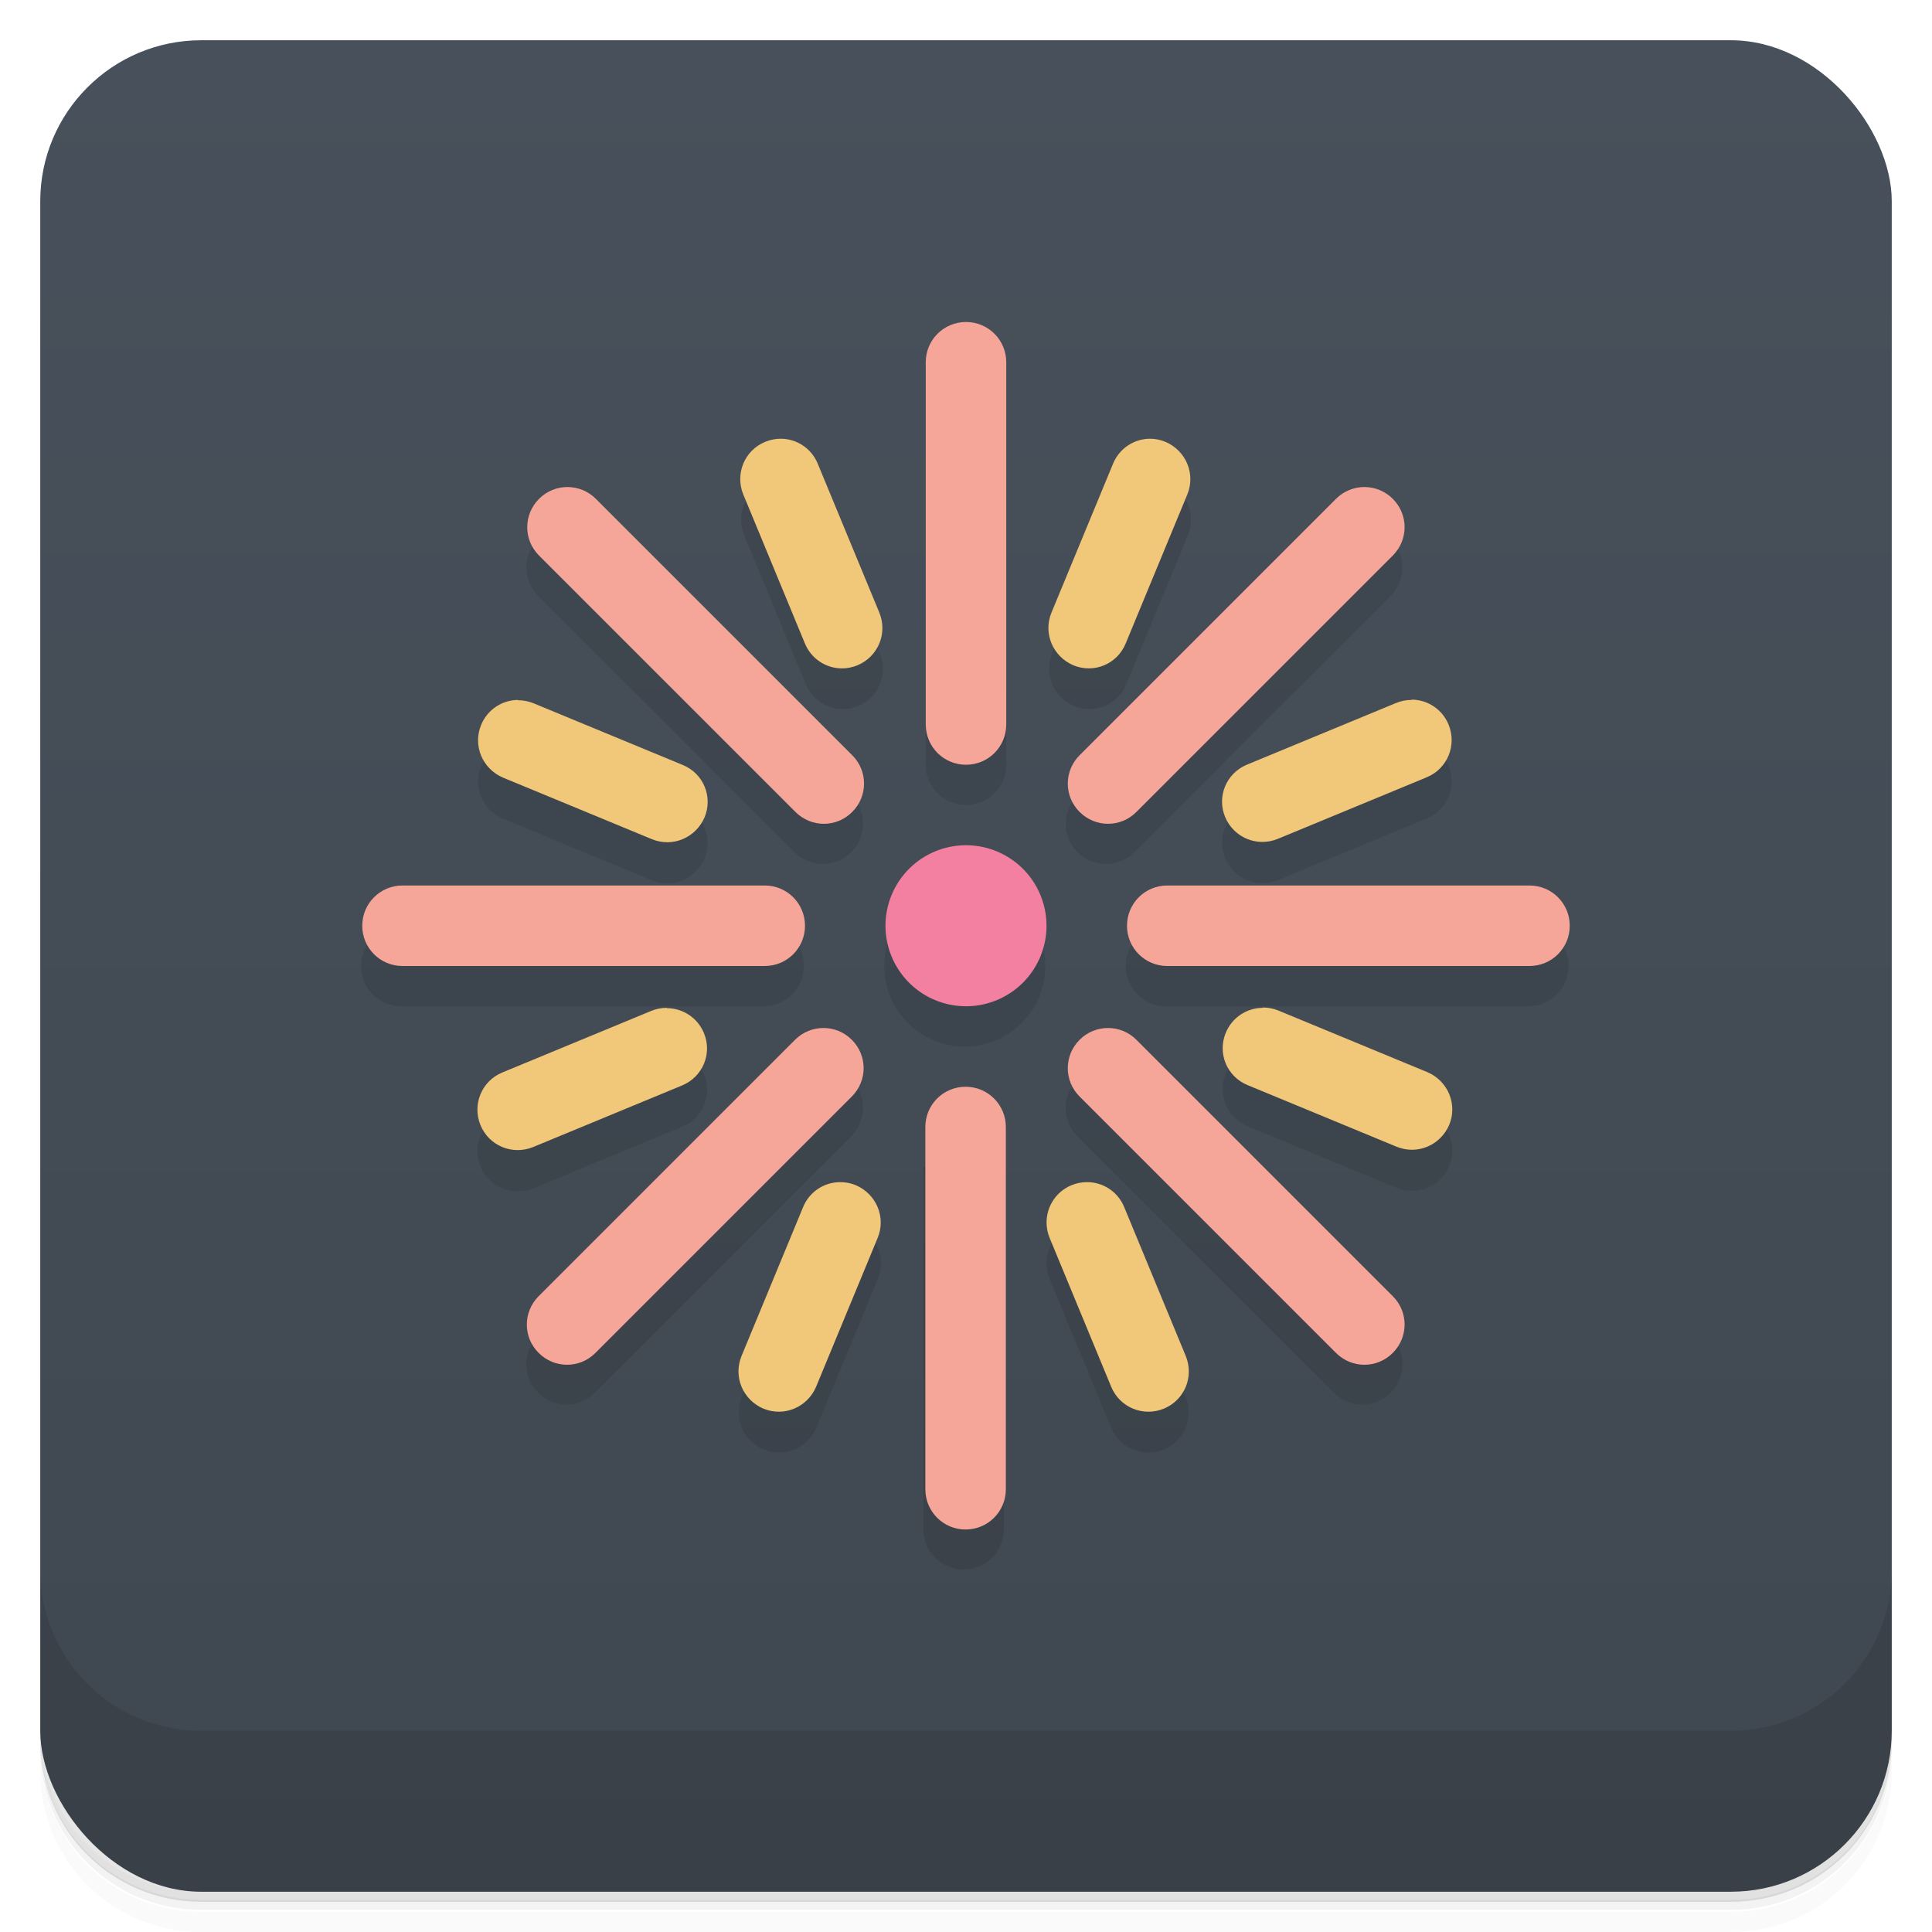 <svg version="1.1" viewBox="0 0 48 48" xmlns="http://www.w3.org/2000/svg">
 <defs>
  <linearGradient id="bg" x2="0" y1="1" y2="47" gradientUnits="userSpaceOnUse">
   <stop style="stop-color:#48515b" offset="0"/>
   <stop style="stop-color:#3f4750" offset="1"/>
  </linearGradient>
 </defs>
 <path d="m1 43v0.25c0 2.22 1.78 4 4 4h38c2.22 0 4-1.78 4-4v-0.25c0 2.22-1.78 4-4 4h-38c-2.22 0-4-1.78-4-4zm0 0.5v0.5c0 2.22 1.78 4 4 4h38c2.22 0 4-1.78 4-4v-0.5c0 2.22-1.78 4-4 4h-38c-2.22 0-4-1.78-4-4z" style="opacity:.02"/>
 <path d="m1 43.2v0.25c0 2.22 1.78 4 4 4h38c2.22 0 4-1.78 4-4v-0.25c0 2.22-1.78 4-4 4h-38c-2.22 0-4-1.78-4-4z" style="opacity:.05"/>
 <path d="m1 43v0.25c0 2.22 1.78 4 4 4h38c2.22 0 4-1.78 4-4v-0.25c0 2.22-1.78 4-4 4h-38c-2.22 0-4-1.78-4-4z" style="opacity:.1"/>
 <rect x="1" y="1" width="46" height="46" rx="4" style="fill:url(#bg)"/>
 <path d="m1 39v4c0 2.22 1.78 4 4 4h38c2.22 0 4-1.78 4-4v-4c0 2.22-1.78 4-4 4h-38c-2.22 0-4-1.78-4-4z" style="opacity:.1"/>
 <path d="m23 10v9c0 0.554 0.446 1 1 1s1-0.446 1-1v-9zm-3.97 1.99c-0.512 0.212-0.753 0.795-0.541 1.31l1.53 3.7c0.212 0.512 0.793 0.753 1.3 0.541 0.512-0.212 0.755-0.795 0.543-1.31l-1.53-3.7zm8.64 0.541-1.53 3.7c-0.212 0.512 0.031 1.09 0.543 1.31 0.512 0.212 1.09-0.029 1.3-0.541l1.53-3.7c0.212-0.512-0.029-1.09-0.541-1.31zm-14.3 0.861c-0.392 0.392-0.392 1.02 0 1.41l6.37 6.37c0.392 0.392 1.02 0.392 1.41 0 0.392-0.392 0.392-1.02 0-1.41zm13.4 6.37c-0.392 0.392-0.392 1.02 0 1.41 0.392 0.392 1.02 0.392 1.41 0l6.37-6.37c0.392-0.392 0.392-1.02 0-1.41zm-13.9-1.35c-0.39 0.002-0.757 0.235-0.916 0.619-0.212 0.512 0.029 1.09 0.541 1.31l3.7 1.53c0.512 0.212 1.09-0.031 1.31-0.543 0.212-0.512-0.029-1.09-0.541-1.3l-4.09-1.61zm22.2 0-4.09 1.61c-0.512 0.212-0.753 0.793-0.541 1.3 0.212 0.512 0.795 0.755 1.31 0.543l3.7-1.53c0.512-0.212 0.753-0.795 0.541-1.31-0.159-0.384-0.526-0.617-0.916-0.619zm-11.1 3.59c-1.1 0-2 0.895-2 2s0.895 2 2 2 2-0.895 2-2-0.895-2-2-2zm-14 1c-0.554 0-1 0.446-1 1s0.446 1 1 1h9c0.554 0 1-0.446 1-1s-0.446-1-1-1zm19 0c-0.554 0-1 0.446-1 1s0.446 1 1 1h9c0.554 0 1-0.446 1-1s-0.446-1-1-1zm-12.4 3.06-4.09 1.61c-0.512 0.212-0.753 0.795-0.541 1.31 0.212 0.512 0.795 0.753 1.31 0.541l3.7-1.53c0.512-0.212 0.753-0.793 0.541-1.3-0.159-0.384-0.526-0.617-0.916-0.619zm14.8 0c-0.39 0.002-0.757 0.235-0.916 0.619-0.212 0.512 0.029 1.09 0.541 1.3l3.7 1.53c0.512 0.212 1.09-0.029 1.31-0.541 0.212-0.512-0.029-1.09-0.541-1.31l-4.09-1.61zm-18 7.13c-0.392 0.392-0.392 1.02 0 1.41 0.392 0.392 1.02 0.392 1.41 0l6.37-6.37c0.392-0.392 0.392-1.02 0-1.41zm13.4-6.37c-0.392 0.392-0.392 1.02 0 1.41l6.37 6.37c0.392 0.392 1.02 0.392 1.41 0 0.392-0.392 0.392-1.02 0-1.41zm-3.83 2.17v9c0 0.554 0.446 1 1 1s1-0.446 1-1v-9zm-2.98 2.01-1.53 3.7c-0.212 0.512 0.029 1.09 0.541 1.31 0.512 0.212 1.09-0.029 1.31-0.541l1.53-3.7c0.212-0.512-0.031-1.09-0.543-1.31zm6.66-0.541c-0.512 0.212-0.755 0.795-0.543 1.31l1.53 3.7c0.212 0.512 0.795 0.753 1.31 0.541 0.512-0.212 0.753-0.795 0.541-1.31l-1.53-3.7z" style="opacity:.1"/>
 <path d="m24 8c-0.554 0-1 0.446-1 1v9c0 0.554 0.446 1 1 1s1-0.446 1-1v-9c0-0.554-0.446-1-1-1zm-9.9 4.1c-0.256 0-0.511 0.097-0.707 0.293-0.392 0.392-0.392 1.02 0 1.41l6.37 6.37c0.392 0.392 1.02 0.392 1.41 0 0.392-0.392 0.392-1.02 0-1.41l-6.37-6.37c-0.196-0.196-0.451-0.293-0.707-0.293zm19.8 0c-0.256 0-0.511 0.097-0.707 0.293l-6.37 6.37c-0.392 0.392-0.392 1.02 0 1.41 0.392 0.392 1.02 0.392 1.41 0l6.37-6.37c0.392-0.392 0.392-1.02 0-1.41-0.196-0.196-0.451-0.293-0.707-0.293zm-23.9 9.9c-0.554 0-1 0.446-1 1s0.446 1 1 1h9c0.554 0 1-0.446 1-1s-0.446-1-1-1zm19 0c-0.554 0-1 0.446-1 1s0.446 1 1 1h9c0.554 0 1-0.446 1-1s-0.446-1-1-1zm-8.54 3.54c-0.256 0-0.511 0.097-0.707 0.293l-6.37 6.37c-0.392 0.392-0.392 1.02 0 1.41 0.392 0.392 1.02 0.392 1.41 0l6.37-6.37c0.392-0.392 0.392-1.02 0-1.41-0.196-0.196-0.451-0.293-0.707-0.293zm7.07 0c-0.256 0-0.511 0.097-0.707 0.293-0.392 0.392-0.392 1.02 0 1.41l6.37 6.37c0.392 0.392 1.02 0.392 1.41 0 0.392-0.392 0.392-1.02 0-1.41l-6.37-6.37c-0.196-0.196-0.451-0.293-0.707-0.293zm-3.54 1.46c-0.554 0-1 0.446-1 1v9c0 0.554 0.446 1 1 1s1-0.446 1-1v-9c0-0.554-0.446-1-1-1z" style="fill:#f5a699"/>
 <path d="m19.4 10.9c-0.13-8.12e-4 -0.263 0.025-0.391 0.078-0.512 0.212-0.753 0.795-0.541 1.31l1.53 3.7c0.157 0.378 0.514 0.608 0.897 0.618 0.135 0.003 0.274-0.021 0.408-0.077 0.512-0.212 0.755-0.795 0.543-1.31l-1.53-3.7c-0.159-0.384-0.526-0.617-0.916-0.619zm9.17 0c-0.39 0.002-0.757 0.235-0.916 0.619l-1.53 3.7c-0.212 0.512 0.031 1.09 0.543 1.31 0.512 0.212 1.09-0.029 1.3-0.541l1.53-3.7c0.212-0.512-0.029-1.09-0.541-1.31-0.128-0.053-0.261-0.079-0.391-0.078zm-15.7 6.49c-0.39 0.002-0.757 0.235-0.916 0.619-0.212 0.512 0.029 1.09 0.541 1.31l3.7 1.53c0.512 0.212 1.09-0.031 1.31-0.543 0.212-0.512-0.029-1.09-0.541-1.3l-3.7-1.53c-0.128-0.053-0.261-0.079-0.391-0.078zm22.2 0c-0.13-8.13e-4 -0.263 0.025-0.391 0.078l-3.7 1.53c-0.512 0.212-0.753 0.793-0.541 1.3 0.212 0.512 0.795 0.755 1.31 0.543l3.7-1.53c0.512-0.212 0.753-0.795 0.541-1.31-0.159-0.384-0.526-0.617-0.916-0.619zm-18.5 7.65c-0.13-8.13e-4 -0.263 0.023-0.391 0.076l-3.7 1.53c-0.512 0.212-0.753 0.795-0.541 1.31 0.212 0.512 0.795 0.753 1.31 0.541l3.7-1.53c0.512-0.212 0.753-0.793 0.541-1.3-0.159-0.384-0.526-0.617-0.916-0.619zm14.8 0c-0.39 0.002-0.757 0.235-0.916 0.619-0.212 0.512 0.029 1.09 0.541 1.3l3.7 1.53c0.512 0.212 1.09-0.029 1.31-0.541 0.212-0.512-0.029-1.09-0.541-1.31l-3.7-1.53c-0.128-0.053-0.261-0.077-0.391-0.076zm-10.5 4.33c-0.39 0.002-0.757 0.233-0.916 0.617l-1.53 3.7c-0.212 0.512 0.029 1.09 0.541 1.31 0.512 0.212 1.09-0.029 1.31-0.541l1.53-3.7c0.212-0.512-0.031-1.09-0.543-1.31-0.128-0.053-0.259-0.077-0.389-0.076zm6.14 0c-0.13-8.13e-4 -0.261 0.023-0.389 0.076-0.512 0.212-0.755 0.795-0.543 1.31l1.53 3.7c0.212 0.512 0.795 0.753 1.31 0.541 0.512-0.212 0.753-0.795 0.541-1.31l-1.53-3.7c-0.159-0.384-0.526-0.615-0.916-0.617z" style="fill:#f1c779"/>
 <path d="m26 23a2 2 0 0 1-2 2 2 2 0 0 1-2-2 2 2 0 0 1 2-2 2 2 0 0 1 2 2z" style="fill:#f480a1"/>
</svg>
